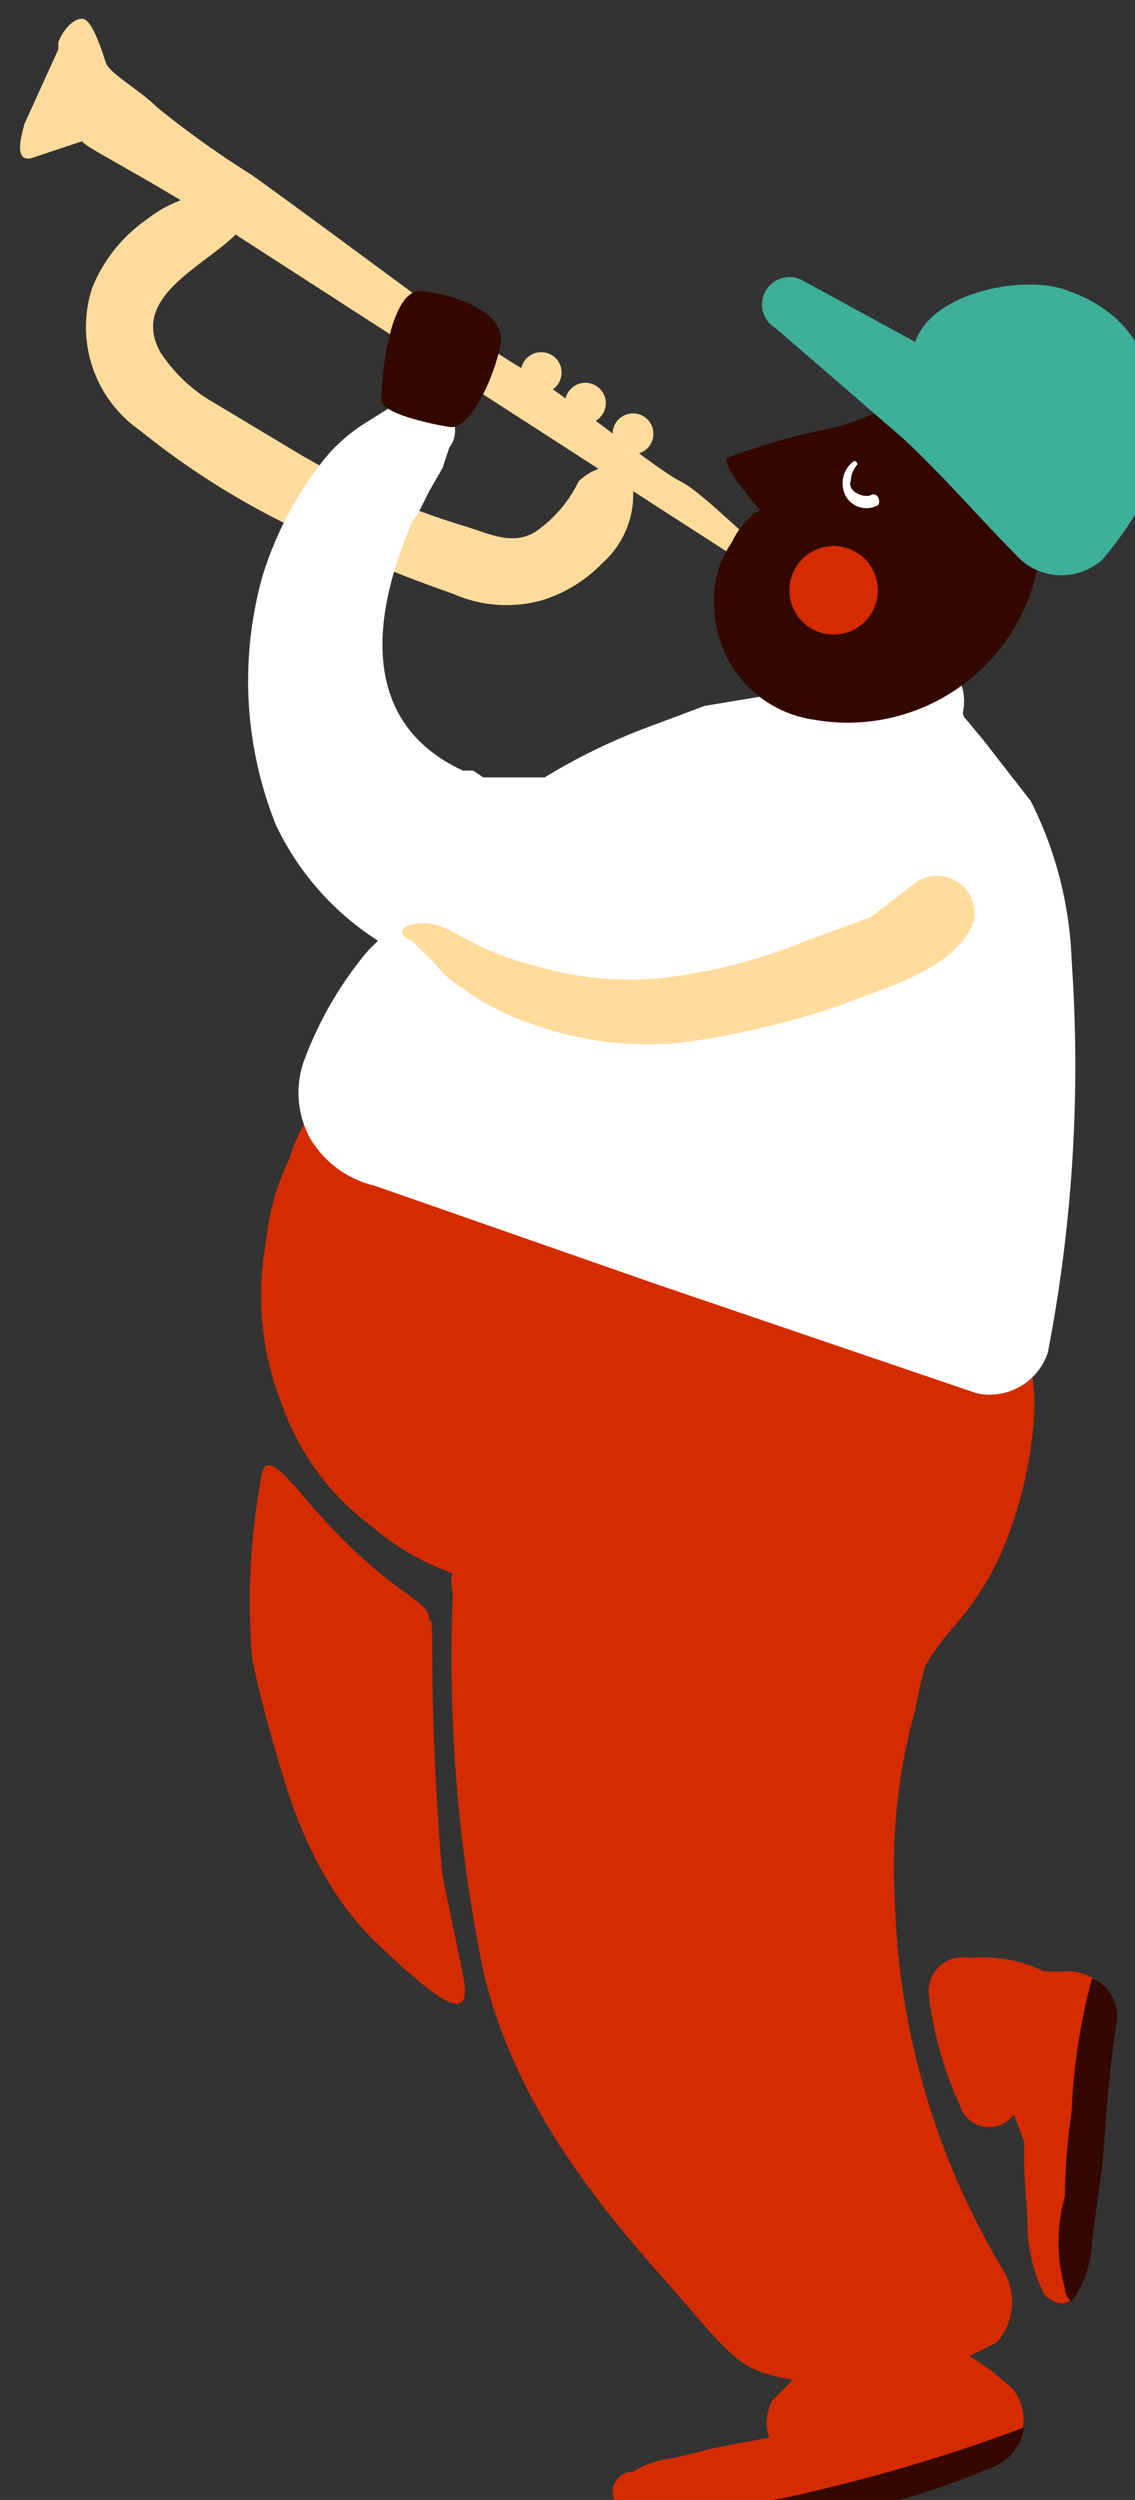 <?xml version="1.0" encoding="UTF-8" standalone="no"?>
<!-- Created with Inkscape (http://www.inkscape.org/) -->

<svg
   xmlns:dc="http://purl.org/dc/elements/1.1/"
   xmlns:cc="http://creativecommons.org/ns#"
   xmlns:rdf="http://www.w3.org/1999/02/22-rdf-syntax-ns#"
   xmlns:svg="http://www.w3.org/2000/svg"
   xmlns="http://www.w3.org/2000/svg"
   xmlns:sodipodi="http://sodipodi.sourceforge.net/DTD/sodipodi-0.dtd"
   xmlns:inkscape="http://www.inkscape.org/namespaces/inkscape"
   width="8.845mm"
   height="19.473mm"
   viewBox="0 0 8.845 19.473"
   version="1.1"
   id="svg7076"
   inkscape:version="0.92.5 (2060ec1f9f, 2020-04-08)"
   sodipodi:docname="trumpet.svg">
  <rect x="0" y="0" width="8.845" height="19.473" fill="#333333" stroke="none"/>
  <defs
     id="defs7070" />
  <sodipodi:namedview
     id="base"
     pagecolor="#ffffff"
     bordercolor="#666666"
     borderopacity="1.0"
     inkscape:pageopacity="0.0"
     inkscape:pageshadow="2"
     inkscape:zoom="0.35"
     inkscape:cx="-390.42828"
     inkscape:cy="-254.62857"
     inkscape:document-units="mm"
     inkscape:current-layer="layer1"
     showgrid="false"
     inkscape:window-width="1858"
     inkscape:window-height="1057"
     inkscape:window-x="-8"
     inkscape:window-y="-8"
     inkscape:window-maximized="1" />
  <g
     inkscape:label="Ebene 1"
     inkscape:groupmode="layer"
     id="layer1"
     transform="translate(-90.072,-61.99)">
    <g
       data-name="Layer 6"
       id="g7038"
       transform="matrix(0.265,0,0,0.265,-9.67,-31.144)">
      <g
         id="g7036">
        <g
           id="g7002">
          <path
             id="path6996"
             d="m 389.4,406.6 c -0.1,-0.9 -0.3,-4 -0.3,-6.2 0,-2.2 -0.1,-0.9 -0.1,-1.4 0,-0.5 -1.1,-0.7 -3.1,-2.9 -0.6,-0.6 -1.6,-2.1 -1.8,-1.4 a 20.1,20.1 0 0 0 -0.3,5.5 c 0.2,1 0.5,2.1 0.8,3.1 0.3,1 1,3.5 2.9,5.3 1.9,1.8 2.8,2.4 2.5,0.9 z"
             class="cls-6"
             inkscape:connector-curvature="0"
             style="fill:#d42b00" />
          <path
             id="path6998"
             d="m 407.7,409.4 h -0.6 a 4.1,4.1 0 0 0 -2.2,-0.4 1,1 0 0 0 -1.2,1.1 10.7,10.7 0 0 0 0.9,3.2 0.9,0.9 0 0 0 1.6,0.3 l 0.3,0.8 v 0.5 c 0,0.7 0.1,1.4 0.1,2 a 4.6,4.6 0 0 0 0.5,2 c 0.2,0.2 0.6,0.4 0.8,0.1 a 3.2,3.2 0 0 0 0.6,-1.8 l 0.3,-2.2 c 0.1,-1.3 0.2,-2.7 0.4,-4.1 a 1.4,1.4 0 0 0 -1.5,-1.5 z"
             class="cls-6"
             inkscape:connector-curvature="0"
             style="fill:#d42b00" />
          <path
             id="path7000"
             d="m 405.5,421.1 -0.6,-0.4 0.8,-0.4 a 1.8,1.8 0 0 0 0.2,-2.1 22.3,22.3 0 0 1 -3.2,-10.9 17.2,17.2 0 0 1 0.6,-5.6 13,13 0 0 1 0.3,-1.3 7.6,7.6 0 0 1 0.8,-1.1 8.5,8.5 0 0 0 1.7,-2.9 12.1,12.1 0 0 0 0.7,-3.4 6.7,6.7 0 0 0 -0.9,-3.6 1.7,1.7 0 0 0 -1.9,-0.7 1.9,1.9 0 0 0 -1.1,0.9 v 0 l -0.5,-0.2 a 2,2 0 0 0 -1.3,-1.2 1.7,1.7 0 0 0 -1.8,0.6 h -1.1 a 2,2 0 0 0 -1.7,-0.9 1.8,1.8 0 0 0 -1.2,-1.3 h -1.1 a 1.4,1.4 0 0 0 -1,-0.7 h -1.1 a 1.8,1.8 0 0 0 -1.2,-0.5 1.6,1.6 0 0 0 -1.7,-1.5 1.5,1.5 0 0 0 -1.4,0.9 c 0.1,-0.3 0.1,-0.6 0.3,-0.8 0.2,-0.2 -0.5,-1.2 -1,-0.8 l -0.3,0.3 a 0.5,0.5 0 0 0 -0.7,0 4.5,4.5 0 0 0 -1.2,2 7.2,7.2 0 0 0 -0.7,2.5 8.7,8.7 0 0 0 0.5,4.8 7.5,7.5 0 0 0 2.6,3.5 7.6,7.6 0 0 0 1.9,1.2 l 0.5,0.2 c -0.1,0.2 0,0.5 0,0.6 a 45.8,45.8 0 0 0 0.9,11.1 c 0.8,3.4 2.8,6.2 5.1,8.8 2.3,2.6 2.3,2.9 4,3.2 l -0.6,0.6 a 1.4,1.4 0 0 0 -0.1,1.1 l -1.6,0.3 -1.2,0.3 a 2.8,2.8 0 0 0 -1.2,0.4 0.6,0.6 0 0 0 0,1.2 5,5 0 0 0 1.3,0.3 h 1.3 l 2.8,-0.2 a 24.6,24.6 0 0 0 5.1,-1.5 1.4,1.4 0 0 0 0.6,-2.3 z"
             class="cls-6"
             inkscape:connector-curvature="0"
             style="fill:#d42b00" />
        </g>
        <path
           id="path7004"
           d="m 400.7,368.5 c -0.2,-1 0,0.2 -0.8,-0.1 -0.8,-0.3 -2.7,-2.4 -3.5,-2.8 -0.8,-0.4 -3.3,-2.5 -4.8,-3.4 -1.5,-0.9 -4.6,-3.3 -7.8,-5.6 a 28.3,28.3 0 0 1 -2.8,-2 c -0.5,-0.5 -1.4,-1 -1.5,-1.3 -0.1,-0.3 -0.4,-1.3 -0.7,-1.3 -0.3,0 -0.6,0.4 -0.7,0.7 v 0.2 l -1,2.2 c -0.1,0.4 -0.3,1.1 0.2,1 l 1.5,-0.5 c 0.1,0.2 2,1.1 4.6,2.8 l 15.5,10 c 0.9,0.4 0.6,1.3 1.6,0.8 a 1.1,1.1 0 0 0 0.2,-0.7 z"
           class="cls-5"
           inkscape:connector-curvature="0"
           style="fill:#ffdc9c" />
        <path
           id="path7006"
           d="m 383.1,357.1 a 3.7,3.7 0 0 0 -2.4,0.8 4.5,4.5 0 0 0 -1.6,2 3.7,3.7 0 0 0 1.4,4.2 23.1,23.1 0 0 0 4.2,2.7 44,44 0 0 0 5,2.1 3.9,3.9 0 0 0 2.6,0.2 4.2,4.2 0 0 0 1.8,-1.1 2.7,2.7 0 0 0 0.9,-2.2 c -0.2,-0.9 -1.1,-0.7 -1.6,-0.2 a 3.8,3.8 0 0 1 -1.3,1.5 c -0.7,0.4 -1.4,0 -2.1,-0.2 a 22.6,22.6 0 0 1 -4.8,-2.1 l -2.5,-1.5 a 4.6,4.6 0 0 1 -1.6,-1.5 c -1,-1.8 1.8,-2.7 2.5,-3.8 a 0.6,0.6 0 0 0 -0.5,-0.9 z"
           class="cls-5"
           inkscape:connector-curvature="0"
           style="fill:#ffdc9c" />
        <g
           id="g7012">
          <path
             id="path7008"
             d="M 387.6,369.6 Z"
             class="cls-3"
             inkscape:connector-curvature="0"
             style="fill:#ffffff" />
          <path
             id="path7010"
             d="m 407.9,379.7 a 11.3,11.3 0 0 0 -1.2,-4.7 l -1.4,-1.8 -0.5,-0.6 a 0.3,0.3 0 0 1 -0.1,-0.2 v 0 a 1.6,1.6 0 0 0 -1.9,-1.9 l -3.5,1.4 h -0.4 l -1.8,0.3 -1.6,0.6 a 17.7,17.7 0 0 0 -3.1,1.5 h -1.8 l -0.3,-0.2 H 390 c -3.9,-1.8 -1.9,-6.3 -1.5,-7.3 v 0 l 0.2,-0.3 0.3,-0.6 0.4,-0.7 a 6.1812641e12,6.1812641e12 0 0 1 0.2,-0.6 v 0 a 0.8,0.8 0 0 0 -1,-1.2 h -0.7 l -0.8,0.5 a 4.9,4.9 0 0 0 -1.3,1.2 10.4,10.4 0 0 0 -1.7,3.3 11.4,11.4 0 0 0 0.4,7.3 8.2,8.2 0 0 0 3,3.4 l -0.3,0.3 a 10.9,10.9 0 0 0 -1.9,3.3 2.8,2.8 0 0 0 0.2,2.2 3,3 0 0 0 1.9,1.4 l 8.3,2.9 9.4,3.2 a 1.8,1.8 0 0 0 2.1,-1.2 44.4,44.4 0 0 0 0.7,-11.5 z m -3.3,-7.4 z"
             class="cls-3"
             inkscape:connector-curvature="0"
             style="fill:#ffffff" />
        </g>
        <path
           id="path7014"
           d="m 405,363.8 a 1.2,1.2 0 0 0 -0.8,-0.6 c -1.1,-0.2 -2.1,0.5 -3.2,0.8 a 19.2,19.2 0 0 0 -3.2,0.9 c -0.3,0.1 0.8,1.4 0.9,1.5 0.1,0.1 -0.2,0.1 -0.2,0.2 a 2.4,2.4 0 0 0 -0.6,0.8 2.9,2.9 0 0 0 -0.5,2 3.4,3.4 0 0 0 2.9,3.2 5.7,5.7 0 0 0 6.7,-5.2 3.7,3.7 0 0 0 -2,-3.6 z"
           class="cls-4"
           inkscape:connector-curvature="0"
           style="fill:#330800" />
        <path
           id="path7016"
           d="m 407.8,360 c -1.2,-0.5 -4,0 -4.5,1.5 l -3.3,-1.8 a 0.806,0.806 0 1 0 -0.8,1.4 l 3.7,3.2 c 1.2,1.1 2.3,2.4 3.5,3.6 a 1.8,1.8 0 0 0 2.4,0 10.8,10.8 0 0 0 1.4,-2.1 c 0.6,-2.9 -0.1,-5 -2.4,-5.8 z"
           class="cls-7"
           inkscape:connector-curvature="0"
           style="fill:#3eaf99" />
        <path
           id="path7018"
           d="m 387.6,363.2 c 0,-0.9 0.3,-3.3 1.2,-3.2 0.9,0.1 2.5,0.6 2.3,1.6 -0.2,1 -0.9,2.5 -1.5,2.4 -0.6,-0.1 -2,-0.4 -2,-0.8 z"
           class="cls-4"
           inkscape:connector-curvature="0"
           style="fill:#330800" />
        <circle
           id="circle7020"
           r="0.6"
           cy="362.4"
           cx="392.3"
           class="cls-5"
           style="fill:#ffdc9c" />
        <path
           id="path7022"
           d="m 394.2,363.3 a 0.6,0.6 0 0 1 -0.6,0.6 0.6,0.6 0 0 1 0,-1.2 0.6,0.6 0 0 1 0.6,0.6 z"
           class="cls-5"
           inkscape:connector-curvature="0"
           style="fill:#ffdc9c" />
        <circle
           id="circle7024"
           r="0.6"
           cy="364.2"
           cx="395"
           class="cls-5"
           style="fill:#ffdc9c" />
        <path
           id="path7026"
           d="m 402.2,368.8 a 1.3,1.3 0 1 1 -1.3,-1.3 1.3,1.3 0 0 1 1.3,1.3 z"
           class="cls-6"
           inkscape:connector-curvature="0"
           style="fill:#d42b00" />
        <path
           id="path7028"
           d="m 388.5,379.1 0.7,0.7 a 2.7,2.7 0 0 0 0.8,0.7 6.9,6.9 0 0 0 1.9,1 10,10 0 0 0 4.5,0.6 24.7,24.7 0 0 0 4.7,-1.1 c 1.2,-0.5 3.3,-1 3.9,-2.4 a 1.1,1.1 0 0 0 -1.7,-1.2 l -1.3,1 -1.9,0.7 a 16,16 0 0 1 -4.3,1.1 9.7,9.7 0 0 1 -3.8,-0.4 7.5,7.5 0 0 1 -1.8,-0.7 c -0.6,-0.3 -1,-0.6 -1.6,-0.5 -0.6,0.1 -0.4,0.4 -0.1,0.5 z"
           class="cls-5"
           inkscape:connector-curvature="0"
           style="fill:#ffdc9c" />
        <path
           id="path7030"
           d="m 401.5,365 a 0.8,0.8 0 0 0 -0.2,1.1 0.7,0.7 0 0 0 0.9,0.2 c 0.1,-0.1 0,-0.4 -0.2,-0.3 -0.2,0.1 -0.7,-0.1 -0.6,-0.4 a 0.8,0.8 0 0 1 0.2,-0.5 0.1,0.1 0 0 0 -0.1,-0.1 z"
           class="cls-3"
           inkscape:connector-curvature="0"
           style="fill:#ffffff" />
        <path
           id="path7032"
           d="m 400.4,425.5 a 24.6,24.6 0 0 0 5.1,-1.5 1.5,1.5 0 0 0 1,-1.2 50.3,50.3 0 0 1 -6.3,1.9 12.4,12.4 0 0 1 -3.3,0.4 h -2.2 l 0.3,0.2 a 5,5 0 0 0 1.3,0.3 h 1.3 z"
           class="cls-4"
           inkscape:connector-curvature="0"
           style="fill:#330800" />
        <path
           id="path7034"
           d="m 408.8,415.1 c 0.1,-1.3 0.2,-2.7 0.4,-4.1 a 1.2,1.2 0 0 0 -0.7,-1.4 17.6,17.6 0 0 0 -0.6,3.9 19.5,19.5 0 0 0 -0.2,2.5 5,5 0 0 0 0,2.7 0.5,0.5 0 0 0 0.2,0.4 v 0 a 3.2,3.2 0 0 0 0.6,-1.8 z"
           class="cls-4"
           inkscape:connector-curvature="0"
           style="fill:#330800" />
      </g>
    </g>
  </g>
</svg>
